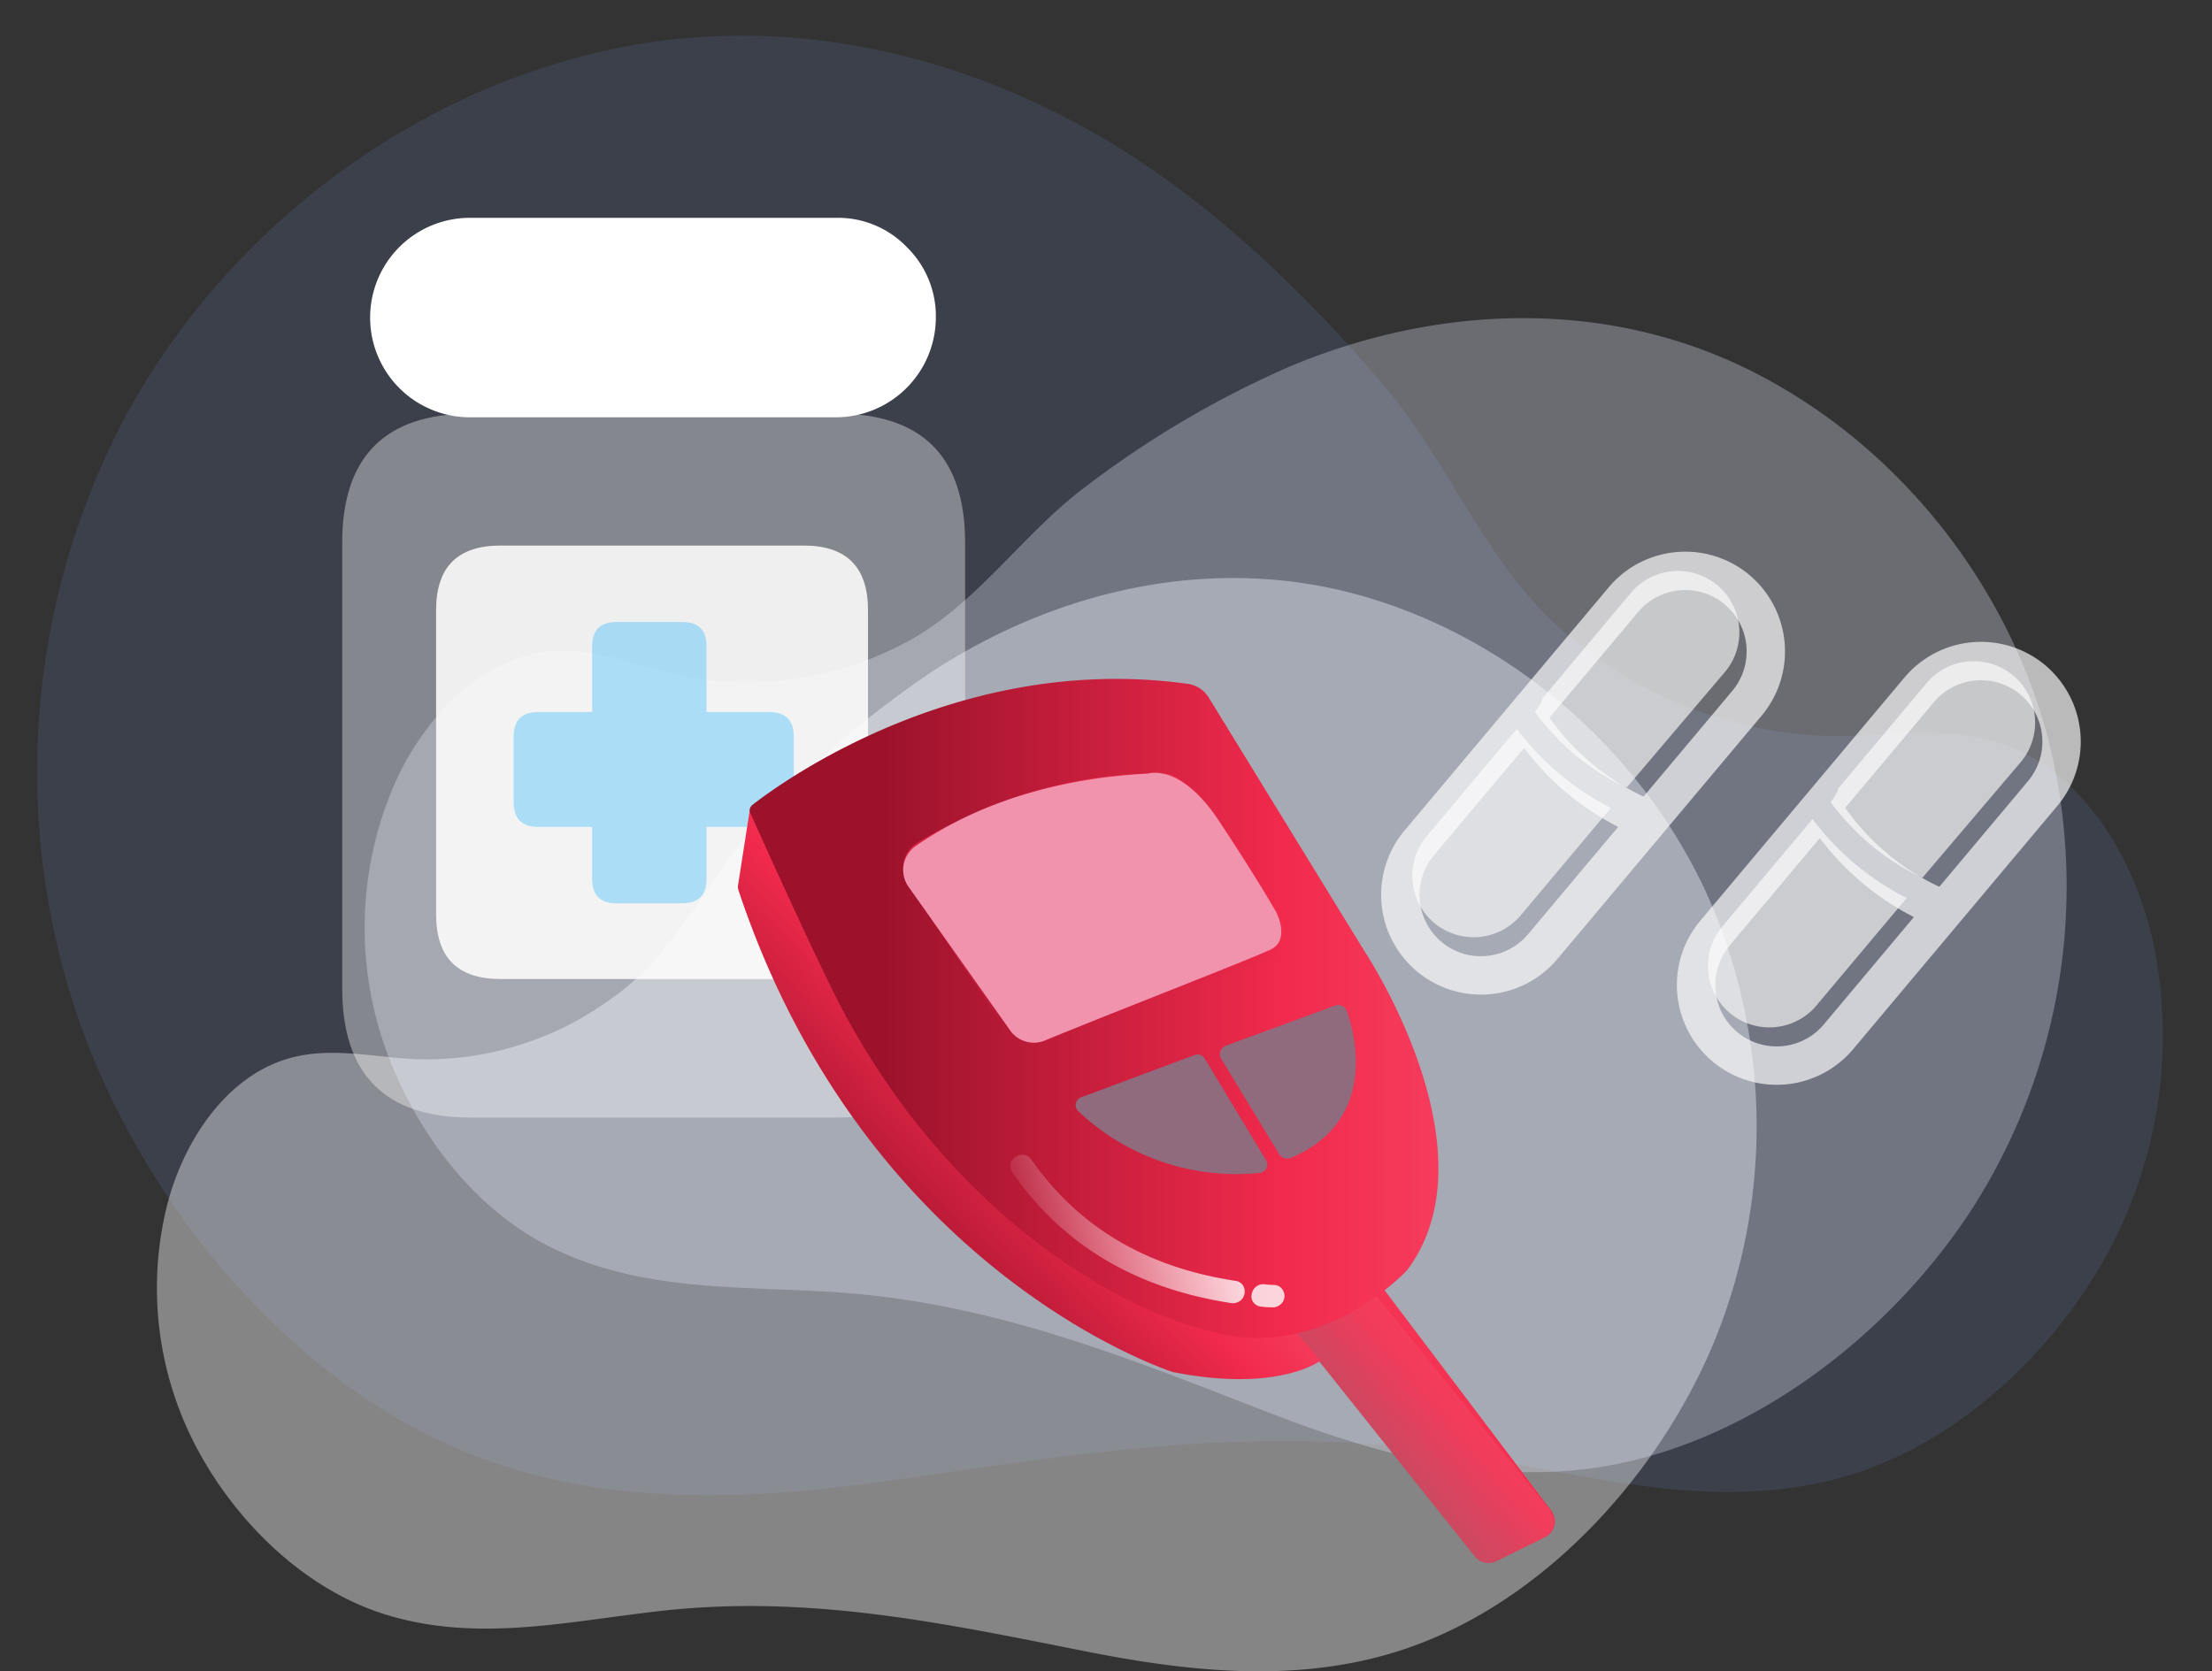 <svg xmlns="http://www.w3.org/2000/svg" xmlns:xlink="http://www.w3.org/1999/xlink" width="334.121" height="252.508" viewBox="0 0 334.121 252.508">
  <rect x="0" y="0" width="334.121" height="252.508" fill="#333333" stroke="none"/>
  <defs>
    <linearGradient id="linear-gradient" x1="0.131" y1="0.839" x2="0.761" y2="0.273" gradientUnits="objectBoundingBox">
      <stop offset="0.173" stop-color="#9b122a"/>
      <stop offset="0.714" stop-color="#f12a4d"/>
      <stop offset="1" stop-color="#f84262"/>
    </linearGradient>
    <linearGradient id="linear-gradient-2" x1="0.15" y1="0.819" x2="0.73" y2="0.292" gradientUnits="objectBoundingBox">
      <stop offset="0" stop-color="#fff" stop-opacity="0.8"/>
      <stop offset="1" stop-color="#fff" stop-opacity="0"/>
    </linearGradient>
    <linearGradient id="linear-gradient-3" x1="0.143" y1="0.835" x2="0.592" y2="0.406" xlink:href="#linear-gradient"/>
    <linearGradient id="linear-gradient-4" x1="0" y1="0.5" x2="1" y2="0.5" xlink:href="#linear-gradient"/>
    <linearGradient id="linear-gradient-5" x1="-0.202" y1="1.433" x2="0.921" y2="-0.085" xlink:href="#linear-gradient"/>
    <linearGradient id="linear-gradient-6" x1="0.683" y1="-7.04" x2="0.341" y2="-6.411" xlink:href="#linear-gradient-2"/>
    <linearGradient id="linear-gradient-7" x1="0.751" y1="0.888" x2="-0.066" y2="0.025" xlink:href="#linear-gradient-2"/>
  </defs>
  <g id="Q1" transform="translate(-20.542 -171.089)">
    <g id="Group_17728" data-name="Group 17728" transform="translate(52.42 182.69)">
      <path id="Path_2" data-name="Path 2" d="M2121.109,2144.3q-2.382-1.55-4.635-3.3c-12.152-9.47-18.369-24.351-28.815-35.456-10.223-10.866-21.966-21.4-34.519-29.479-26.312-16.926-57.238-23.019-85.765-15.03-30.476,8.537-56.691,31.281-69.95,60.067a114.588,114.588,0,0,0-1.089,91.921c11.356,26.444,34.252,51.475,61.88,60.8,21.021,7.1,43.255,4.7,64.133.572,28.9-5.72,56.214-11.679,86.615-8.19,18.758,2.153,36.082,6.159,54.079.991,16.725-4.8,30.8-18.46,38.926-33.515a68.973,68.973,0,0,0,6.206-49.519c-3.3-12.862-11.924-26.063-24.727-29.646-8.481-2.373-17.094-.138-25.67.22A63.3,63.3,0,0,1,2121.109,2144.3Z" transform="translate(-1797.304 -2165.113) rotate(3)" fill="#84a4fc" opacity="0.12"/>
      <path id="Path_3" data-name="Path 3" d="M1953.947,2122.454q1.782-1.159,3.467-2.47c9.091-7.085,13.742-18.217,21.557-26.525a141.836,141.836,0,0,1,25.823-22.053c19.685-12.663,42.82-17.22,64.161-11.244,22.8,6.387,42.411,23.4,52.331,44.936a85.727,85.727,0,0,1,.814,68.767c-8.5,19.783-25.625,38.508-46.292,45.488-15.726,5.31-32.36,3.519-47.978.428-21.617-4.278-42.054-8.737-64.8-6.126-14.033,1.611-26.993,4.607-40.456.742-12.512-3.594-23.039-13.81-29.121-25.073a51.6,51.6,0,0,1-4.643-37.045c2.468-9.622,8.92-19.5,18.5-22.178,6.345-1.775,12.788-.1,19.2.165A47.35,47.35,0,0,0,1953.947,2122.454Z" transform="translate(-1895.438 -1981.831)" fill="#fff" opacity="0.4"/>
      <path id="Path_35799" data-name="Path 35799" d="M1957.442,2125.854q1.875-1.22,3.649-2.6c9.567-7.456,14.462-19.172,22.686-27.915a149.25,149.25,0,0,1,27.177-23.208c20.716-13.326,45.063-18.123,67.523-11.833,23.993,6.722,44.633,24.628,55.073,47.291a90.22,90.22,0,0,1,.857,72.371c-8.941,20.819-26.967,40.526-48.718,47.871-16.55,5.588-34.055,3.7-50.492.45-22.75-4.5-44.258-9.195-68.192-6.447-14.768,1.7-28.408,4.849-42.576.78-13.168-3.782-24.246-14.533-30.647-26.386a54.3,54.3,0,0,1-4.886-38.987c2.6-10.126,9.388-20.52,19.468-23.34,6.677-1.869,13.458-.108,20.21.173A49.829,49.829,0,0,0,1957.442,2125.854Z" transform="translate(-1457.678 -2346.061) rotate(10)" fill="#e6edfe" opacity="0.304" style="mix-blend-mode: multiply;isolation: isolate"/>
    </g>
    <g id="Group_64802" data-name="Group 64802">
      <g id="Group_14353" data-name="Group 14353" transform="translate(5.464 90)">
        <g id="Group_1919" data-name="Group 1919" transform="translate(66.77 143.582)" opacity="0.999" style="isolation: isolate">
          <g id="Group_1918" data-name="Group 1918" transform="translate(0 0)" opacity="0.373" style="mix-blend-mode: multiply;isolation: isolate">
            <path id="Path_1451" data-name="Path 1451" d="M369.288,278.8V211.455q0-19.506-19.43-19.506H294.63q-19.43,0-19.43,19.506V278.8q0,19.506,19.43,19.506h55.229Q369.288,298.305,369.288,278.8Z" transform="translate(-275.2 -191.949)" fill="#fff"/>
          </g>
        </g>
        <g id="Group_1921" data-name="Group 1921" transform="translate(77.044 114)">
          <g id="Group_1920" data-name="Group 1920" transform="translate(-6)">
            <path id="Path_1452" data-name="Path 1452" d="M504.974,196.338a14.394,14.394,0,0,0-10.589-4.389H439.01a15.068,15.068,0,0,0,0,30.137h55.375a15.122,15.122,0,0,0,15.009-15.068A14.587,14.587,0,0,0,504.974,196.338Z" transform="translate(-424 -191.949)" fill="#fff"/>
          </g>
        </g>
        <g id="Group_1923" data-name="Group 1923" transform="translate(80.953 163.513)" opacity="0.885">
          <g id="Group_1922" data-name="Group 1922">
            <path id="Path_1453" data-name="Path 1453" d="M362.035,231.418q0-9.753-9.715-9.753H306.515q-9.715,0-9.715,9.753V277.4q0,9.753,9.715,9.753H352.32q9.715,0,9.715-9.753Z" transform="translate(-296.8 -221.665)" fill="#fdfdfd"/>
          </g>
        </g>
        <path id="Union_1" data-name="Union 1" d="M15.518,42.5q-3.662,0-3.661-3.678V30.957H3.724Q0,30.957,0,27.217V17.342Q0,13.6,3.724,13.6h8.133V3.676Q11.858,0,15.518,0H25.48q3.662,0,3.66,3.676V13.6h9.454q3.724,0,3.724,3.74v9.875q0,3.74-3.724,3.74H29.14v7.861q0,3.677-3.66,3.678Z" transform="translate(92.662 175.065)" fill="#00a8ff" opacity="0.3"/>
        <g id="Group_11956" data-name="Group 11956" transform="translate(262.202 171.891)" style="isolation: isolate">
          <g id="Group_11913" data-name="Group 11913" transform="translate(50.242 0) rotate(40)" opacity="0.664">
            <path id="Path_16294" data-name="Path 16294" d="M15.081,0A15.1,15.1,0,0,0,0,15.08v48a15.079,15.079,0,1,0,30.158,0v-48A15.1,15.1,0,0,0,15.081,0Zm0,5.8a9.289,9.289,0,0,1,9.278,9.281V35.925a36.185,36.185,0,0,1-18.559,0V15.08A9.29,9.29,0,0,1,15.081,5.8Zm0,66.565A9.291,9.291,0,0,1,5.8,63.082V41.9a41.98,41.98,0,0,0,9.281,1.061A41.95,41.95,0,0,0,24.359,41.9V63.082A9.29,9.29,0,0,1,15.081,72.364Z" transform="translate(0 0)" fill="#fff" stroke="rgba(0,0,0,0)" stroke-miterlimit="10" stroke-width="1"/>
          </g>
          <path id="Subtraction_1" data-name="Subtraction 1" d="M9.281,66.565A9.292,9.292,0,0,1,0,57.283V36.1a42.084,42.084,0,0,0,9.281,1.06A42.054,42.054,0,0,0,18.56,36.1V57.283A9.291,9.291,0,0,1,9.281,66.565ZM9.224,33.419A38.145,38.145,0,0,1,.459,32.374C.476,32.249.3,30.2,0,30.126V9.281a9.28,9.28,0,1,1,18.56,0l-.143,22.94A36.027,36.027,0,0,1,9.224,33.419Z" transform="translate(49.857 5.299) rotate(40)" fill="#fff" stroke="rgba(0,0,0,0)" stroke-miterlimit="10" stroke-width="1" opacity="0.628"/>
        </g>
        <g id="Group_11957" data-name="Group 11957" transform="translate(217.53 158.264)" style="isolation: isolate">
          <g id="Group_11913-2" data-name="Group 11913" transform="translate(50.242 0) rotate(40)" opacity="0.664">
            <path id="Path_16294-2" data-name="Path 16294" d="M15.081,0A15.1,15.1,0,0,0,0,15.08v48a15.079,15.079,0,1,0,30.158,0v-48A15.1,15.1,0,0,0,15.081,0Zm0,5.8a9.289,9.289,0,0,1,9.278,9.281V35.925a36.185,36.185,0,0,1-18.559,0V15.08A9.29,9.29,0,0,1,15.081,5.8Zm0,66.565A9.291,9.291,0,0,1,5.8,63.082V41.9a41.98,41.98,0,0,0,9.281,1.061A41.95,41.95,0,0,0,24.359,41.9V63.082A9.29,9.29,0,0,1,15.081,72.364Z" transform="translate(0 0)" fill="#fff" stroke="rgba(0,0,0,0)" stroke-miterlimit="10" stroke-width="1"/>
          </g>
          <path id="Subtraction_1-2" data-name="Subtraction 1" d="M9.281,66.565A9.292,9.292,0,0,1,0,57.283V36.1a42.084,42.084,0,0,0,9.281,1.06A42.054,42.054,0,0,0,18.56,36.1V57.283A9.291,9.291,0,0,1,9.281,66.565ZM9.224,33.419A38.145,38.145,0,0,1,.459,32.374C.476,32.249.3,30.2,0,30.126V9.281a9.28,9.28,0,1,1,18.56,0l-.143,22.94A36.027,36.027,0,0,1,9.224,33.419Z" transform="translate(49.857 5.299) rotate(40)" fill="#fff" stroke="rgba(0,0,0,0)" stroke-miterlimit="10" stroke-width="1" opacity="0.628"/>
        </g>
      </g>
      <g id="Group_11964" data-name="Group 11964" transform="translate(13.22 106.661)">
        <g id="Group_11963" data-name="Group 11963" transform="translate(118.78 167)">
          <g id="Group_11962" data-name="Group 11962" transform="translate(0 0)">
            <path id="Path_16384" data-name="Path 16384" d="M-604.2,403.509l27.622,34.648a2.684,2.684,0,0,0,3.286.733l7.315-3.614a2.683,2.683,0,0,0,.952-4.023l-25.305-33.48Z" transform="translate(687.874 -305.595)" fill="url(#linear-gradient)"/>
            <path id="Path_16385" data-name="Path 16385" d="M-604.2,403.662l27.622,34.648a2.684,2.684,0,0,0,3.286.733l7.218-3.565a2.683,2.683,0,0,0,.9-4.091l-26.56-32.879Z" transform="translate(687.874 -305.748)" opacity="0.41" fill="url(#linear-gradient-2)"/>
            <path id="Path_16386" data-name="Path 16386" d="M-644.226,391.137s-46.29-14.682-65.629-72.832a1.444,1.444,0,0,1-.056-.672l1.808-11.594c.135-1.01.788,1.842,1.28,2.735,5.987,10.849,27.657,49.624,34.76,55.515,8.274,6.862,27.687,20.979,36.748,20.51l9.062-.469,4.336,5.071S-628.217,394.321-644.226,391.137Z" transform="translate(709.928 -286.416)" fill="url(#linear-gradient-3)"/>
            <path id="Path_16387" data-name="Path 16387" d="M-707.563,301.588a1.049,1.049,0,0,1,.311-1.261c.111-.086.237-.184.376-.29,5.42-4.137,31.857-22.645,65.358-17.993a4.431,4.431,0,0,1,3.176,2.06l23.434,38.172s20.141,30.119,6.561,48.33c0,0-11.57,12.644-27.079,9.848s-41.128-17.63-57.793-48.362C-696.9,325.306-705.735,305.663-707.563,301.588Z" transform="translate(709.454 -281.3)" fill="url(#linear-gradient-4)"/>
            <path id="Path_16388" data-name="Path 16388" d="M-616.7,368.974l-9.267-15.361a1.266,1.266,0,0,0-1.526-.532l-17.14,6.387a1.266,1.266,0,0,0-.423,2.11,34.76,34.76,0,0,0,27.413,9.312A1.269,1.269,0,0,0-616.7,368.974Z" transform="translate(696.48 -296.256)" fill="#906a7d"/>
            <path id="Path_16389" data-name="Path 16389" d="M-609.054,365.971l-8.73-14.378a1.366,1.366,0,0,1,.781-1.9l16.454-6.043a1.431,1.431,0,0,1,1.824.889c1.4,4.115,4.376,16.616-8.466,22.116A1.446,1.446,0,0,1-609.054,365.971Z" transform="translate(690.737 -294.289)" fill="#906a7d"/>
            <path id="Path_16390" data-name="Path 16390" d="M-663.322,337.469l-14.332-21.4a4.419,4.419,0,0,1,1.413-6.253c6.488-3.887,20.461-10.808,37.138-10.386,0,0,3.211-.774,9.034,8.547s9.343,14.22,9.343,14.22.523,4.872-2.528,5.417c-2.485.444-26.261,8.573-34.991,11.57A4.39,4.39,0,0,1-663.322,337.469Z" transform="translate(703.352 -285.077)" fill="url(#linear-gradient-5)"/>
            <path id="Path_16391" data-name="Path 16391" d="M-662.127,338.279l-15.339-21.685a4.419,4.419,0,0,1,1.009-6.331c6.226-4.295,17.174-9.948,35.086-10.925,0,0,4.9-1.623,10.673,7.123,6.058,9.171,8.679,13.845,8.679,13.845s2.116,4.085-.753,5.568c-2.243,1.159-25.658,10.238-34.178,13.789A4.391,4.391,0,0,1-662.127,338.279Z" transform="translate(703.347 -285.038)" fill="#f293ae"/>
          </g>
          <g id="Group_2047" data-name="Group 2047" transform="translate(43.511 74.603)" opacity="0.69">
            <g id="Group_2046" data-name="Group 2046" transform="translate(0 0)">
              <g id="Group_2045" data-name="Group 2045">
                <path id="Path_1591" data-name="Path 1591" d="M-618.7,394.162a11.617,11.617,0,0,1-1.376-.132,1.465,1.465,0,0,0-1.151.337,1.523,1.523,0,0,0-.552,1.036,1.343,1.343,0,0,0,.311,1.122,1.518,1.518,0,0,0,1.035.553,13.342,13.342,0,0,0,1.485.135,1.52,1.52,0,0,0,1.124-.365,1.4,1.4,0,0,0,.525-1.011,1.624,1.624,0,0,0-.366-1.124,1.453,1.453,0,0,0-1.036-.552m-36.227-17.335a1.467,1.467,0,0,0,.281,1.15q10.557,15.063,30.12,18.517a1.607,1.607,0,0,0,1.174-.254,1.458,1.458,0,0,0,.6-.98,1.586,1.586,0,0,0-.228-1.147,1.525,1.525,0,0,0-1.006-.633q-18.276-3.189-28.161-17.256a1.522,1.522,0,0,0-1.007-.633,1.436,1.436,0,0,0-1.121.256A1.405,1.405,0,0,0-654.926,376.827Z" transform="translate(654.948 -375.566)" fill="url(#linear-gradient-6)"/>
              </g>
            </g>
          </g>
        </g>
        <g id="Group_2046-2" data-name="Group 2046" transform="translate(158.906 240.869) rotate(-43)">
          <g id="Group_2045-2" data-name="Group 2045" transform="translate(0 0)">
            <path id="Path_1591-2" data-name="Path 1591" d="M17.858,40.851a12.76,12.76,0,0,1-1.042-1.121,1.685,1.685,0,0,0-1.215-.581,1.772,1.772,0,0,0-1.259.415,1.438,1.438,0,0,0-.608,1.121,1.605,1.605,0,0,0,.434,1.2,14.859,14.859,0,0,0,1.128,1.2,1.754,1.754,0,0,0,1.215.54,1.628,1.628,0,0,0,1.215-.415,1.726,1.726,0,0,0,.564-1.163,1.532,1.532,0,0,0-.434-1.2M1.15.319A1.574,1.574,0,0,0,.5,1.441Q-2.365,21.208,11.218,38.4a1.838,1.838,0,0,0,1.172.664,1.785,1.785,0,0,0,1.953-1.412A1.6,1.6,0,0,0,14,36.407Q1.28,20.378,3.927,1.9A1.6,1.6,0,0,0,3.58.652,1.646,1.646,0,0,0,2.452.029,1.646,1.646,0,0,0,1.15.319Z" fill="url(#linear-gradient-7)"/>
          </g>
        </g>
      </g>
    </g>
  </g>
</svg>

